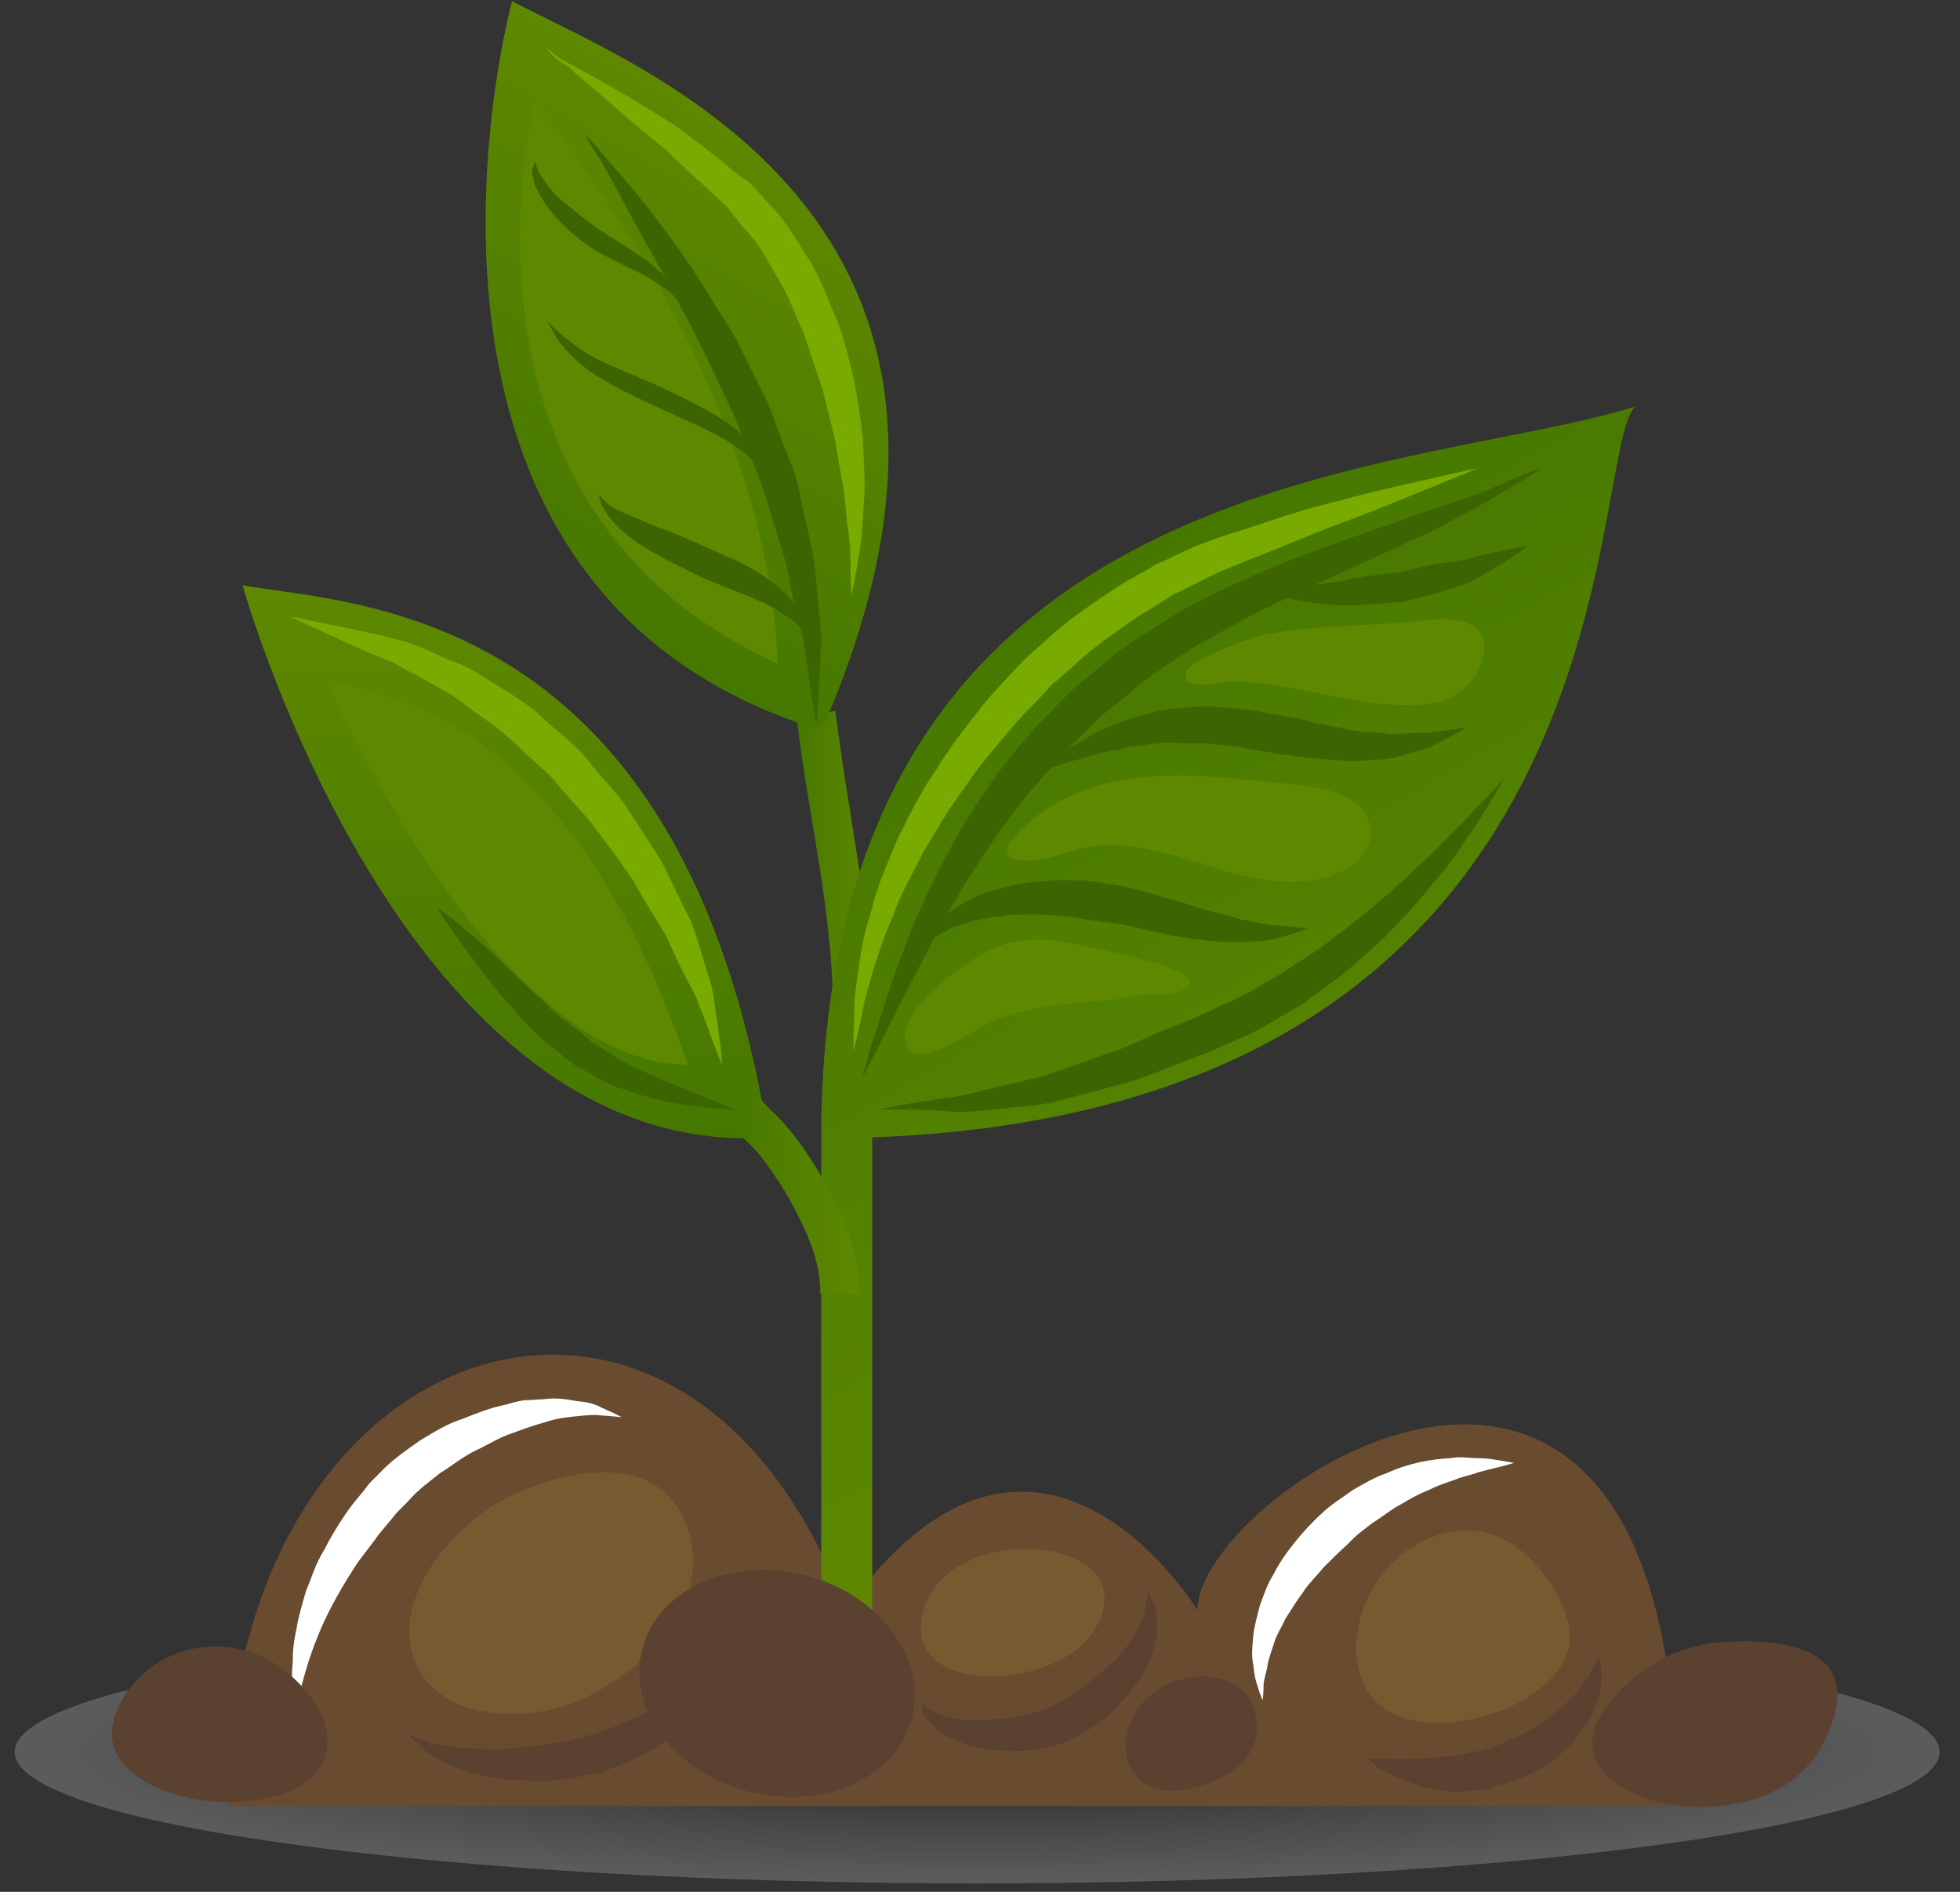 <svg width="86" height="83" viewBox="0 0 86 83" fill="none" xmlns="http://www.w3.org/2000/svg">
<rect x="0" y="0" width="86" height="83" fill="#333333" stroke="none"/>
<path opacity="0.2" d="M85.103 76.862C85.103 80.056 66.188 82.628 42.875 82.628C19.562 82.628 0.647 80.056 0.647 76.862C0.647 73.668 19.562 71.096 42.875 71.096C66.229 71.096 85.103 73.668 85.103 76.862Z" fill="url(#paint0_radial_2006_591)"/>
<path d="M9.981 79.229C9.981 58.198 30.141 51.727 37.11 70.642C45.447 58.944 52.541 70.642 52.541 70.642C52.541 65.415 73.572 51.478 73.572 79.229H9.981Z" fill="#694B30"/>
<path d="M12.967 74.996C12.967 74.996 12.926 74.664 12.843 74.042C12.801 73.751 12.801 73.378 12.843 72.922C12.843 72.465 12.884 72.009 13.009 71.47C13.091 70.931 13.258 70.391 13.423 69.811C13.672 69.23 13.838 68.608 14.211 68.027C14.502 67.446 14.875 66.824 15.29 66.243C15.498 65.953 15.705 65.704 15.954 65.413C16.078 65.248 16.12 65.165 16.327 64.957L16.7 64.584C17.157 64.086 17.82 63.63 18.401 63.215C19.023 62.842 19.604 62.468 20.268 62.261C20.89 62.012 21.512 61.763 22.134 61.639C22.425 61.556 22.715 61.473 23.006 61.431C23.296 61.431 23.586 61.39 23.835 61.39C24.375 61.307 24.872 61.39 25.329 61.473C25.785 61.514 26.117 61.597 26.407 61.763C26.988 62.012 27.278 62.178 27.278 62.178C27.278 62.178 26.946 62.136 26.324 62.095C26.034 62.053 25.702 62.095 25.287 62.136C24.872 62.178 24.457 62.219 23.96 62.385C23.503 62.51 23.006 62.676 22.466 62.883C21.927 63.049 21.429 63.381 20.89 63.63C20.351 63.879 19.853 64.293 19.314 64.625C18.858 64.999 18.36 65.331 17.903 65.87L17.53 66.243C17.488 66.285 17.323 66.451 17.24 66.575C17.032 66.824 16.825 67.073 16.617 67.322C16.244 67.861 15.829 68.317 15.498 68.856C14.834 69.894 14.294 70.889 13.921 71.843C13.548 72.756 13.34 73.544 13.175 74.166C13.05 74.664 12.967 74.996 12.967 74.996Z" fill="white"/>
<path d="M55.402 74.591C55.402 74.591 55.278 74.342 55.153 73.886C55.07 73.678 55.029 73.388 54.987 73.015C54.904 72.641 54.946 72.268 54.987 71.812C55.029 71.355 55.153 70.941 55.278 70.443C55.444 69.987 55.61 69.489 55.9 69.032C56.149 68.535 56.481 68.078 56.812 67.663C57.144 67.249 57.601 66.751 57.974 66.419C58.347 66.046 58.887 65.714 59.343 65.382C59.841 65.092 60.338 64.801 60.836 64.635C61.832 64.179 62.827 64.013 63.657 63.972C64.072 63.889 64.445 63.972 64.818 63.972C65.15 63.972 65.441 64.013 65.689 64.055C66.187 64.138 66.436 64.179 66.436 64.179C66.436 64.179 66.187 64.262 65.689 64.386C65.482 64.428 65.192 64.511 64.86 64.594C64.57 64.718 64.196 64.76 63.823 64.926C63.45 65.05 63.076 65.175 62.661 65.382C62.247 65.548 61.873 65.755 61.458 66.004C61.044 66.212 60.67 66.543 60.255 66.792C59.882 67.083 59.509 67.332 59.136 67.746C58.721 68.12 58.43 68.41 58.057 68.784C57.767 69.157 57.393 69.489 57.144 69.903C56.854 70.277 56.647 70.65 56.398 71.023C56.232 71.397 55.983 71.77 55.9 72.102C55.776 72.475 55.651 72.807 55.61 73.098C55.568 73.388 55.444 73.678 55.444 73.927C55.444 74.301 55.402 74.591 55.402 74.591Z" fill="white"/>
<path d="M25.453 74.587C22.923 75.707 18.443 75.5 17.987 72.015C17.655 69.36 20.351 66.54 22.591 65.544C25.37 64.3 29.27 63.719 30.265 67.369C31.137 70.605 28.108 73.384 25.453 74.587Z" fill="#785A30"/>
<path d="M48.351 70.811C48.309 71.019 48.185 71.226 48.061 71.433C46.484 74.337 38.769 74.544 40.718 70.147C42.212 66.912 49.429 67.368 48.351 70.811Z" fill="#785A30"/>
<path d="M66.603 74.709C64.321 75.912 60.961 76.037 59.924 74.045C59.011 72.345 59.717 69.939 61.002 68.653C62.288 67.325 64.321 66.662 66.063 67.574C67.432 68.279 69.174 70.644 68.843 72.262C68.635 73.216 67.764 74.087 66.603 74.709Z" fill="#785A30"/>
<path d="M36.569 44.845C36.569 41.692 36.113 38.871 35.615 35.926C35.367 34.433 35.118 32.94 34.952 31.405L36.652 31.197C36.86 32.732 37.067 34.225 37.316 35.677C37.772 38.581 38.27 41.609 38.312 44.886L36.569 44.845Z" fill="url(#paint1_linear_2006_591)"/>
<path d="M71.746 17.836C61.832 20.947 36.155 20.201 36.031 49.777V71.389H38.271V49.901C72.078 48.657 69.548 20.035 71.746 17.836Z" fill="url(#paint2_linear_2006_591)"/>
<path d="M10.644 25.679C15.58 26.551 29.974 26.551 33.708 49.905C17.696 50.983 10.644 25.679 10.644 25.679Z" fill="url(#paint3_linear_2006_591)"/>
<path d="M22.467 0.05C22.467 0.05 15.664 24.898 34.994 31.701C35.16 31.742 35.326 31.825 35.492 31.867C35.492 31.825 35.492 31.784 35.45 31.742C35.45 31.742 35.45 31.784 35.492 31.784C35.782 32.116 36.031 31.867 36.197 31.618C36.197 31.659 36.197 31.659 36.197 31.701C45.779 9.425 28.025 2.996 22.467 0.05Z" fill="url(#paint4_linear_2006_591)"/>
<path d="M37.814 47.335C37.814 47.335 37.98 46.713 38.312 45.593C38.685 44.514 39.141 42.896 39.888 41.071C40.22 40.158 40.718 39.163 41.215 38.126C41.755 37.13 42.294 36.052 43.041 35.015C43.704 33.936 44.534 32.941 45.405 31.945C45.861 31.489 46.318 30.991 46.815 30.493C47.355 29.954 47.852 29.622 48.35 29.166C49.304 28.295 50.549 27.631 51.669 26.884C52.83 26.262 53.992 25.681 55.153 25.184C57.435 24.188 59.633 23.483 61.5 22.819C62.412 22.487 63.283 22.197 64.03 21.948C64.777 21.699 65.441 21.45 65.938 21.201C67.017 20.745 67.639 20.538 67.639 20.538C67.639 20.538 67.1 20.911 66.104 21.492C65.606 21.782 65.026 22.155 64.279 22.529C63.574 22.902 62.786 23.358 61.873 23.732C60.09 24.603 57.974 25.474 55.817 26.552C54.697 27.05 53.66 27.714 52.54 28.295C51.503 29 50.466 29.581 49.47 30.493C48.972 30.908 48.392 31.323 48.018 31.696C47.562 32.153 47.106 32.609 46.691 33.024C45.861 33.978 45.032 34.849 44.327 35.844C43.58 36.798 42.999 37.794 42.377 38.707C41.838 39.661 41.257 40.573 40.842 41.444C39.929 43.187 39.183 44.639 38.685 45.675C38.104 46.754 37.814 47.335 37.814 47.335Z" fill="#3C6400"/>
<path d="M40.428 41.776C40.428 41.776 40.552 41.527 40.76 41.071C40.843 40.822 41.091 40.614 41.34 40.324C41.589 39.992 41.963 39.826 42.336 39.577C42.751 39.37 43.207 39.121 43.705 39.038C44.203 38.872 44.742 38.748 45.281 38.706C45.82 38.665 46.401 38.582 46.982 38.623H47.438L47.894 38.665L48.724 38.789C49.263 38.872 49.844 38.997 50.383 39.163C50.964 39.328 51.462 39.494 51.96 39.619C52.457 39.785 52.955 39.951 53.37 40.034C53.826 40.117 54.241 40.324 54.614 40.365C55.029 40.448 55.403 40.531 55.734 40.573C56.066 40.614 56.357 40.614 56.605 40.656C57.103 40.697 57.394 40.739 57.394 40.739C57.394 40.739 57.145 40.822 56.647 40.988C56.398 41.071 56.108 41.154 55.734 41.237C55.403 41.278 54.988 41.319 54.531 41.319C54.075 41.361 53.619 41.319 53.121 41.278C52.582 41.237 52.084 41.154 51.586 41.071C51.047 40.946 50.508 40.863 50.01 40.739C49.512 40.614 48.973 40.49 48.392 40.448L47.562 40.324L47.189 40.241L46.816 40.2C46.318 40.158 45.779 40.117 45.281 40.117C44.783 40.117 44.327 40.117 43.871 40.2C43.414 40.241 43 40.365 42.626 40.407C42.294 40.573 41.88 40.614 41.631 40.78C41.382 40.946 41.091 41.029 40.925 41.195C40.635 41.568 40.428 41.776 40.428 41.776Z" fill="#3C6400"/>
<path d="M45.488 33.941C45.488 33.941 45.737 33.733 46.152 33.402C46.359 33.236 46.608 32.987 46.94 32.821C47.272 32.614 47.645 32.406 48.06 32.157C48.475 31.95 48.973 31.742 49.471 31.576C50.01 31.41 50.508 31.245 51.213 31.12C51.793 31.079 52.374 30.996 52.996 30.996C53.66 31.037 54.324 31.079 54.946 31.162C55.568 31.286 56.149 31.369 56.771 31.494C57.062 31.535 57.352 31.618 57.642 31.701L58.016 31.784L58.431 31.867C58.97 31.95 59.55 32.116 60.007 32.116C60.505 32.116 60.961 32.24 61.376 32.199C61.791 32.157 62.205 32.157 62.579 32.157C62.952 32.116 63.242 32.074 63.533 32.033C64.072 31.95 64.362 31.908 64.362 31.908C64.362 31.908 64.113 32.074 63.616 32.323C63.367 32.448 63.076 32.614 62.745 32.779C62.371 32.904 61.956 33.028 61.5 33.153C61.044 33.319 60.505 33.319 59.924 33.36C59.343 33.443 58.804 33.36 58.223 33.319L57.808 33.277L57.31 33.236C57.02 33.194 56.73 33.153 56.398 33.111C55.817 33.028 55.236 32.945 54.614 32.821C54.033 32.697 53.494 32.697 52.955 32.614C52.374 32.614 51.752 32.614 51.213 32.572C50.715 32.614 50.176 32.697 49.719 32.738C49.222 32.862 48.765 32.945 48.309 33.028C47.894 33.153 47.479 33.277 47.148 33.36C46.774 33.443 46.484 33.568 46.235 33.651C45.82 33.816 45.488 33.941 45.488 33.941Z" fill="#3C6400"/>
<path d="M55.692 26.055C55.692 26.055 56.439 25.848 57.518 25.682C57.808 25.64 58.098 25.599 58.389 25.557C58.721 25.557 59.011 25.433 59.343 25.391C60.007 25.267 60.712 25.184 61.417 25.101C62.122 24.935 62.786 24.769 63.449 24.686C63.781 24.603 64.113 24.603 64.403 24.52C64.694 24.437 64.984 24.354 65.233 24.313C66.27 24.064 67.058 23.939 67.058 23.939C67.058 23.939 66.478 24.396 65.482 24.976C65.233 25.142 64.984 25.267 64.694 25.433C64.403 25.599 64.072 25.682 63.74 25.806C63.076 26.013 62.329 26.221 61.624 26.387C60.878 26.47 60.131 26.511 59.426 26.553C58.721 26.594 58.098 26.511 57.518 26.428C56.439 26.262 55.692 26.055 55.692 26.055Z" fill="#3C6400"/>
<path d="M37.441 46.132C37.441 46.132 37.441 45.51 37.482 44.39C37.482 43.85 37.565 43.187 37.69 42.398C37.773 41.61 37.98 40.739 38.27 39.827C38.478 38.873 38.934 37.919 39.349 36.881C39.847 35.886 40.345 34.807 41.05 33.812C41.672 32.775 42.46 31.779 43.248 30.784C43.663 30.286 44.119 29.83 44.534 29.373C44.783 29.124 44.949 28.917 45.239 28.668L45.945 28.046C46.816 27.216 48.019 26.428 49.056 25.723C49.595 25.391 50.176 25.101 50.715 24.769C51.296 24.52 51.835 24.23 52.416 23.981C53.619 23.483 54.656 23.234 55.693 22.861C56.688 22.529 57.767 22.197 58.679 21.99C60.505 21.492 62.081 21.16 63.159 20.911C64.238 20.662 64.86 20.538 64.86 20.538C64.86 20.538 64.279 20.787 63.242 21.201C62.205 21.616 60.754 22.238 58.97 22.902C58.057 23.234 57.186 23.607 56.149 24.022C55.154 24.437 53.992 24.852 53.038 25.308C52.54 25.557 52.001 25.847 51.462 26.096C50.964 26.428 50.466 26.718 49.927 27.05C48.931 27.756 47.977 28.378 47.065 29.249L46.359 29.871C46.152 29.995 45.945 30.286 45.737 30.493C45.322 30.95 44.866 31.364 44.493 31.821C43.705 32.733 42.916 33.646 42.294 34.6C41.589 35.513 41.05 36.508 40.511 37.379C40.054 38.333 39.515 39.204 39.225 40.075C38.851 40.947 38.561 41.735 38.353 42.44C38.146 43.145 37.939 43.809 37.856 44.348C37.607 45.51 37.441 46.132 37.441 46.132Z" fill="#78AA00"/>
<path d="M23.959 2.072C23.959 2.072 24.041 2.155 24.207 2.28C24.373 2.446 24.664 2.612 24.954 2.778C25.659 3.151 26.696 3.732 27.899 4.437C28.48 4.81 29.144 5.184 29.807 5.64C30.471 6.138 31.135 6.635 31.84 7.216C32.172 7.507 32.545 7.797 32.919 8.046C33.333 8.461 33.541 8.751 33.873 9.083C34.495 9.705 34.993 10.618 35.532 11.447C36.071 12.318 36.32 13.19 36.735 14.061C37.067 14.932 37.274 15.844 37.481 16.715C37.647 17.587 37.772 18.458 37.855 19.246C37.896 20.075 37.938 20.822 37.938 21.527C37.896 22.233 37.855 22.896 37.813 23.435C37.772 24.016 37.647 24.514 37.606 24.887C37.44 25.675 37.357 26.132 37.357 26.132C37.357 26.132 37.316 25.675 37.316 24.846C37.316 24.431 37.316 23.975 37.233 23.394C37.15 22.855 37.108 22.233 37.025 21.527C36.901 20.864 36.776 20.117 36.652 19.37C36.486 18.624 36.279 17.835 36.071 17.006C35.781 16.218 35.532 15.388 35.241 14.558C34.868 13.77 34.578 12.899 34.121 12.194C33.665 11.447 33.333 10.701 32.67 10.037C32.379 9.705 32.13 9.373 31.881 9.041C31.55 8.751 31.259 8.461 30.927 8.17C30.305 7.631 29.724 7.05 29.144 6.511C28.521 6.013 27.941 5.515 27.443 5.101C26.406 4.188 25.493 3.441 24.913 2.902C24.124 2.487 23.959 2.031 23.959 2.072Z" fill="#78AA00"/>
<path d="M12.718 27.044C12.718 27.044 13.174 27.127 13.962 27.293C14.75 27.459 15.87 27.666 17.198 27.998C17.364 28.04 17.53 28.081 17.695 28.123C17.986 28.206 18.069 28.247 18.276 28.33C18.608 28.455 18.982 28.621 19.313 28.787C19.687 28.953 20.06 29.077 20.433 29.243C20.807 29.409 21.18 29.699 21.553 29.907C22.3 30.404 23.13 30.819 23.793 31.483C24.457 32.105 25.245 32.644 25.826 33.391C26.407 34.138 27.07 34.76 27.61 35.59C28.107 36.336 28.564 37.083 29.02 37.788C29.435 38.576 29.767 39.364 30.14 40.069C30.513 40.775 30.679 41.521 30.887 42.185C31.094 42.849 31.302 43.429 31.343 44.01C31.426 44.55 31.509 45.047 31.55 45.462C31.675 46.25 31.675 46.706 31.675 46.706C31.675 46.706 31.509 46.292 31.218 45.545C31.094 45.172 30.928 44.715 30.721 44.218C30.555 43.678 30.223 43.181 29.933 42.558C29.601 41.978 29.393 41.273 28.979 40.65C28.605 40.028 28.149 39.323 27.776 38.618C27.278 37.913 26.78 37.207 26.241 36.502C25.784 35.838 25.121 35.216 24.581 34.553C24.042 33.847 23.337 33.349 22.715 32.727C22.093 32.105 21.429 31.649 20.765 31.192C20.433 30.944 20.143 30.695 19.811 30.487C19.438 30.28 19.106 30.073 18.774 29.907C18.442 29.699 18.11 29.533 17.779 29.367C17.654 29.284 17.405 29.16 17.364 29.118C17.198 29.035 17.032 28.994 16.866 28.911C15.621 28.413 14.584 27.915 13.879 27.584C13.133 27.252 12.718 27.044 12.718 27.044Z" fill="#78AA00"/>
<path d="M23.461 4.562C23.461 4.562 18.898 22.192 34.122 29.119C33.707 16.426 23.461 4.562 23.461 4.562Z" fill="#5E8800"/>
<path d="M25.661 5.891C25.661 5.891 25.992 6.223 26.49 6.804C26.988 7.426 27.735 8.214 28.564 9.293C29.394 10.371 30.307 11.616 31.178 13.067C31.593 13.773 32.132 14.478 32.505 15.307C32.92 16.096 33.293 16.925 33.708 17.713C34.04 18.584 34.33 19.414 34.662 20.244C35.035 21.073 35.118 21.945 35.326 22.774C35.533 23.604 35.699 24.392 35.782 25.18C35.865 25.968 35.907 26.673 35.989 27.337C36.072 28.001 35.989 28.623 35.989 29.162C35.948 29.701 35.948 30.199 35.907 30.573C35.865 31.361 35.824 31.776 35.824 31.776C35.824 31.776 35.741 31.319 35.616 30.573C35.575 30.199 35.492 29.743 35.409 29.204C35.326 28.665 35.284 28.084 35.077 27.42C34.911 26.798 34.745 26.093 34.621 25.346C34.496 24.599 34.206 23.853 33.998 23.106C33.749 22.318 33.542 21.53 33.21 20.741C32.92 19.953 32.588 19.165 32.256 18.336C31.509 16.759 30.804 15.183 30.016 13.731C29.601 13.026 29.311 12.279 28.896 11.657C28.523 10.993 28.191 10.371 27.859 9.79C27.237 8.629 26.698 7.633 26.324 6.97C25.827 6.264 25.661 5.891 25.661 5.891Z" fill="#3C6400"/>
<path d="M26.282 21.692C26.282 21.692 26.407 21.858 26.614 22.066C26.822 22.273 27.236 22.439 27.693 22.646C27.942 22.729 28.19 22.854 28.481 22.978C28.771 23.103 29.061 23.186 29.352 23.31C29.974 23.559 30.638 23.849 31.26 24.14C31.592 24.264 31.882 24.43 32.214 24.555C32.546 24.679 32.836 24.886 33.168 25.052C33.749 25.426 34.288 25.799 34.661 26.255C34.869 26.463 34.993 26.67 35.118 26.919C35.242 27.126 35.325 27.292 35.367 27.458C35.45 27.79 35.491 27.956 35.491 27.956C35.491 27.956 35.367 27.831 35.159 27.583C34.952 27.334 34.62 27.085 34.205 26.836C33.79 26.546 33.251 26.338 32.67 26.089C32.048 25.84 31.384 25.591 30.721 25.301C30.099 24.969 29.435 24.679 28.854 24.347C28.564 24.181 28.273 24.015 28.024 23.849C27.776 23.683 27.527 23.476 27.319 23.31C26.904 22.937 26.614 22.563 26.448 22.232C26.282 21.858 26.282 21.692 26.282 21.692Z" fill="#3C6400"/>
<path d="M23.461 7.054C23.461 7.054 23.503 7.179 23.586 7.427C23.627 7.552 23.71 7.676 23.793 7.801C23.876 7.925 24.001 8.091 24.125 8.257C24.374 8.589 24.747 8.879 25.162 9.211C25.369 9.377 25.577 9.543 25.784 9.709C26.033 9.875 26.199 10.041 26.448 10.165C26.904 10.497 27.402 10.746 27.858 11.078C28.315 11.368 28.73 11.7 29.061 12.032C29.393 12.364 29.601 12.696 29.684 12.903C29.808 13.152 29.849 13.276 29.849 13.276C29.849 13.276 29.725 13.193 29.559 12.986C29.393 12.778 29.103 12.613 28.73 12.364C28.398 12.115 27.941 11.907 27.485 11.7C27.029 11.451 26.448 11.202 25.95 10.87C24.955 10.207 24.084 9.336 23.669 8.506C23.544 8.299 23.461 8.133 23.42 7.925C23.378 7.718 23.337 7.593 23.337 7.469C23.461 7.179 23.461 7.054 23.461 7.054Z" fill="#3C6400"/>
<path d="M24 14.067C24 14.067 24.125 14.191 24.374 14.44C24.623 14.689 24.996 14.979 25.452 15.311C26.406 15.975 27.858 16.431 29.31 17.136C30.721 17.8 32.214 18.547 33.002 19.542C33.209 19.75 33.375 19.998 33.5 20.247C33.624 20.455 33.707 20.662 33.749 20.828C33.832 21.16 33.914 21.367 33.914 21.367C33.914 21.367 33.79 21.201 33.624 20.911C33.458 20.621 33.126 20.247 32.712 19.916C31.84 19.169 30.43 18.588 28.978 17.924C27.568 17.261 26.075 16.597 25.203 15.726C24.747 15.311 24.457 14.896 24.291 14.606C24.084 14.233 24 14.067 24 14.067Z" fill="#3C6400"/>
<path d="M37.689 56.789L35.989 56.748C36.03 55.296 35.283 53.803 34.744 52.807C34.412 52.185 33.998 51.562 33.541 50.94C33.292 50.608 33.043 50.318 32.753 50.069C32.504 49.82 32.255 49.53 32.006 49.239L33.334 48.161C33.541 48.41 33.749 48.659 33.997 48.866C34.329 49.198 34.62 49.53 34.91 49.903C35.408 50.567 35.864 51.272 36.237 51.977C36.901 53.139 37.772 54.922 37.689 56.789Z" fill="url(#paint5_linear_2006_591)"/>
<path d="M38.56 48.665C38.56 48.665 39.058 48.582 39.929 48.416C40.386 48.333 40.883 48.292 41.506 48.167C42.128 48.126 42.792 47.918 43.497 47.752C44.202 47.587 44.949 47.421 45.778 47.213C46.608 46.923 47.479 46.632 48.35 46.301C49.263 46.052 50.092 45.595 51.005 45.222C51.461 45.056 51.918 44.849 52.374 44.683L53.701 44.061C54.655 43.687 55.402 43.148 56.273 42.692C57.061 42.111 57.891 41.696 58.596 41.074C59.343 40.535 60.048 39.954 60.67 39.415C61.334 38.875 61.915 38.295 62.454 37.797C62.993 37.299 63.449 36.801 63.906 36.345C64.362 35.93 64.694 35.515 65.026 35.184C65.648 34.52 65.98 34.188 65.98 34.188C65.98 34.188 65.731 34.644 65.275 35.391C65.026 35.764 64.777 36.221 64.403 36.718C64.03 37.216 63.698 37.838 63.159 38.419C62.661 39 62.163 39.663 61.541 40.286C61.251 40.618 60.919 40.95 60.587 41.281C60.255 41.572 59.882 41.904 59.509 42.235C58.803 42.899 57.932 43.438 57.144 44.061C56.232 44.558 55.319 45.181 54.406 45.554L52.996 46.176C52.498 46.342 52.042 46.55 51.586 46.715C50.632 47.089 49.719 47.462 48.806 47.669C47.894 47.918 47.023 48.126 46.152 48.375C45.198 48.541 44.409 48.582 43.621 48.665C42.833 48.748 42.169 48.831 41.547 48.748C40.925 48.706 40.386 48.706 39.971 48.665C39.058 48.706 38.56 48.665 38.56 48.665Z" fill="#3C6400"/>
<path d="M19.147 39.784C19.147 39.784 19.977 40.365 21.138 41.402C21.719 41.9 22.341 42.564 23.046 43.186C23.378 43.518 23.751 43.808 24.083 44.181C24.415 44.513 24.83 44.804 25.203 45.094L25.784 45.55L25.908 45.675C25.908 45.675 25.991 45.758 25.95 45.716L26.033 45.758L26.365 45.965C26.78 46.214 27.194 46.504 27.609 46.712C28.397 47.085 29.186 47.459 29.891 47.707C30.596 47.998 31.177 48.247 31.591 48.413C32.006 48.578 32.255 48.703 32.255 48.703C32.255 48.703 31.218 48.661 29.725 48.413C28.978 48.33 28.066 48.039 27.111 47.707C26.655 47.541 26.24 47.293 25.784 47.044L25.452 46.878L25.369 46.836C25.245 46.753 25.286 46.795 25.245 46.753L25.079 46.629L24.457 46.131C24.042 45.799 23.627 45.467 23.254 45.094C22.88 44.721 22.59 44.347 22.258 43.974C21.594 43.269 21.097 42.522 20.64 41.941C19.686 40.656 19.147 39.784 19.147 39.784Z" fill="#3C6400"/>
<path d="M50.963 37.384C50.092 37.177 49.179 37.011 48.225 37.094C47.188 37.177 45.944 37.799 44.948 37.758C44.16 37.716 43.87 37.384 44.575 36.638C47.893 33.153 52.705 34.024 56.936 34.439C58.305 34.563 60.421 35.02 60.089 36.886C59.881 37.923 58.72 38.38 57.766 38.587C55.318 39.044 53.203 37.923 50.963 37.384Z" fill="#5E8800"/>
<path d="M62.952 30.827C62.33 30.951 61.666 30.951 61.085 30.91C59.965 30.868 58.928 30.619 57.85 30.412C56.564 30.163 55.195 29.873 53.867 29.914C53.494 29.914 51.835 30.371 52.042 29.541C52.167 29.002 53.826 28.421 54.282 28.213C55.236 27.84 56.232 27.674 57.227 27.591C58.845 27.425 60.505 27.425 62.122 27.259C62.827 27.177 63.864 27.052 64.528 27.384C65.565 27.882 65.067 29.541 64.321 30.122C63.906 30.578 63.45 30.744 62.952 30.827Z" fill="#5E8800"/>
<path d="M51.047 42.361C51.876 42.652 52.498 42.984 52.084 43.316C51.544 43.813 50.715 43.565 50.092 43.647C49.512 43.73 49.055 43.855 48.475 43.896C46.898 43.979 45.281 44.187 43.787 44.684C43.041 44.933 39.929 47.339 39.722 45.639C39.556 44.104 42.501 42.071 43.663 41.573C45.156 40.951 46.691 41.283 48.226 41.656C48.475 41.698 49.968 41.988 51.047 42.361Z" fill="#5E8800"/>
<path d="M14.295 29.824C17.074 30.612 24.873 31.235 30.182 46.707C21.679 46.749 14.295 29.824 14.295 29.824Z" fill="#5E8800"/>
<path d="M40.014 75.373C39.35 77.986 36.156 79.438 32.879 78.608C29.602 77.779 27.486 74.958 28.191 72.344C28.855 69.731 32.049 68.279 35.326 69.109C38.562 69.939 40.677 72.718 40.014 75.373Z" fill="#5A4130"/>
<path d="M74.649 79.273C72.036 79.356 68.137 77.656 70.709 74.586C71.912 73.175 73.529 72.221 75.396 72.055C77.927 71.848 81.535 72.18 80.415 75.498C79.544 78.195 77.346 79.232 74.649 79.273Z" fill="#5A4130"/>
<path d="M10.022 79.058C7.782 79.1 3.883 77.855 5.169 74.951C6.372 72.297 9.773 71.384 12.262 73.126C13.382 73.915 14.585 75.325 14.336 76.777C13.921 78.726 11.64 79.017 10.022 79.058Z" fill="#5A4130"/>
<path d="M52.499 78.406C48.641 79.443 48.475 74.921 51.462 73.801C52.831 73.262 54.739 73.552 55.071 75.17C55.486 76.995 54.034 77.991 52.499 78.406Z" fill="#5A4130"/>
<path d="M60.007 77.149C60.007 77.149 60.214 77.149 60.588 77.149C60.961 77.149 61.459 77.19 62.039 77.149C62.33 77.149 62.62 77.149 62.952 77.107C63.284 77.066 63.616 77.066 63.948 77.024C64.279 76.941 64.611 76.858 64.943 76.817C65.192 76.734 65.731 76.609 65.98 76.443C66.602 76.195 67.266 75.863 67.805 75.489C68.096 75.323 68.303 75.075 68.552 74.909C68.759 74.701 68.967 74.452 69.174 74.286C69.34 74.037 69.465 73.83 69.63 73.664C69.796 73.457 69.838 73.291 69.921 73.125C70.087 72.793 70.17 72.627 70.17 72.627C70.17 72.627 70.211 72.835 70.253 73.208C70.253 73.374 70.294 73.623 70.253 73.871C70.211 74.12 70.17 74.452 70.045 74.743C69.921 75.033 69.796 75.406 69.548 75.738C69.299 76.029 69.091 76.402 68.759 76.692C68.137 77.314 67.391 77.771 66.519 78.103C66.063 78.269 65.773 78.31 65.275 78.476C64.819 78.559 64.404 78.559 63.989 78.6C63.574 78.642 63.159 78.517 62.828 78.476C62.454 78.434 62.122 78.31 61.832 78.186C61.21 77.978 60.795 77.729 60.463 77.563C60.173 77.273 60.007 77.149 60.007 77.149Z" fill="#5A4130"/>
<path d="M40.428 74.623C40.428 74.581 40.553 74.871 40.885 75.037C41.175 75.245 41.673 75.369 42.253 75.452C42.876 75.494 43.581 75.452 44.328 75.369C44.701 75.328 45.074 75.203 45.447 75.12C45.862 74.996 46.111 74.913 46.443 74.706C46.858 74.498 47.19 74.291 47.48 74.042C47.77 73.835 48.102 73.586 48.393 73.337C48.642 73.046 48.973 72.839 49.139 72.59C49.388 72.341 49.554 72.092 49.72 71.802C49.886 71.553 49.969 71.304 50.093 71.055C50.218 70.806 50.259 70.599 50.259 70.433C50.342 70.018 50.384 69.811 50.384 69.811C50.384 69.811 50.467 70.018 50.633 70.391C50.716 70.599 50.799 70.848 50.757 71.138C50.757 71.429 50.799 71.802 50.674 72.134C50.633 72.3 50.591 72.507 50.508 72.715C50.425 72.88 50.342 73.088 50.218 73.254C50.052 73.669 49.761 74 49.471 74.374C49.139 74.706 48.849 75.079 48.476 75.369C48.061 75.701 47.688 75.95 47.314 76.157C46.858 76.406 46.277 76.614 45.821 76.697C45.323 76.78 44.867 76.821 44.41 76.821C43.498 76.821 42.668 76.655 41.963 76.365C41.258 76.075 40.76 75.618 40.553 75.245C40.387 74.871 40.47 74.623 40.428 74.623Z" fill="#5A4130"/>
<path d="M17.945 76.115C17.945 76.115 18.194 76.198 18.65 76.363C18.857 76.488 19.148 76.529 19.438 76.571C19.729 76.612 20.06 76.695 20.434 76.695C21.18 76.737 22.093 76.778 23.006 76.654C23.462 76.654 23.96 76.529 24.457 76.446C24.955 76.405 25.412 76.239 25.909 76.115C26.366 75.949 26.78 75.866 27.278 75.617C27.776 75.409 28.149 75.243 28.564 74.995C29.435 74.538 30.14 74.04 30.804 73.626C31.094 73.377 31.426 73.211 31.634 72.962C31.841 72.754 32.09 72.589 32.256 72.423C32.588 72.091 32.754 71.883 32.754 71.883C32.754 71.883 32.671 72.132 32.505 72.589C32.339 73.045 31.966 73.667 31.468 74.331C30.928 74.953 30.223 75.658 29.352 76.281C28.937 76.571 28.398 76.903 27.942 77.11C27.486 77.359 26.863 77.566 26.324 77.774C25.743 77.857 25.204 78.023 24.665 78.064C24.126 78.147 23.545 78.147 23.047 78.106C22.01 78.106 21.014 77.898 20.226 77.608C19.811 77.525 19.438 77.276 19.148 77.11C18.816 76.944 18.608 76.778 18.443 76.612C18.111 76.322 17.945 76.115 17.945 76.115Z" fill="#5A4130"/>
<defs>
<radialGradient id="paint0_radial_2006_591" cx="0" cy="0" r="1" gradientUnits="userSpaceOnUse" gradientTransform="translate(42.883 76.856) scale(42.239 5.773)">
<stop offset="0.091"/>
<stop offset="0.332" stop-color="#4B4B4B"/>
<stop offset="0.661" stop-color="#ABABAB"/>
<stop offset="0.891" stop-color="#E7E7E7"/>
<stop offset="1" stop-color="white"/>
</radialGradient>
<linearGradient id="paint1_linear_2006_591" x1="34.927" y1="38.016" x2="38.261" y2="38.016" gradientUnits="userSpaceOnUse">
<stop stop-color="#467800"/>
<stop offset="1" stop-color="#5E8800"/>
</linearGradient>
<linearGradient id="paint2_linear_2006_591" x1="43.972" y1="27.424" x2="61.57" y2="57.905" gradientUnits="userSpaceOnUse">
<stop stop-color="#467800"/>
<stop offset="1" stop-color="#5E8800"/>
</linearGradient>
<linearGradient id="paint3_linear_2006_591" x1="22.2" y1="49.911" x2="22.2" y2="25.666" gradientUnits="userSpaceOnUse">
<stop stop-color="#467800"/>
<stop offset="1" stop-color="#5E8800"/>
</linearGradient>
<linearGradient id="paint4_linear_2006_591" x1="23.688" y1="25.599" x2="34.581" y2="6.731" gradientUnits="userSpaceOnUse">
<stop stop-color="#467800"/>
<stop offset="1" stop-color="#5E8800"/>
</linearGradient>
<linearGradient id="paint5_linear_2006_591" x1="32.013" y1="52.449" x2="37.699" y2="52.449" gradientUnits="userSpaceOnUse">
<stop stop-color="#467800"/>
<stop offset="1" stop-color="#5E8800"/>
</linearGradient>
</defs>
</svg>
